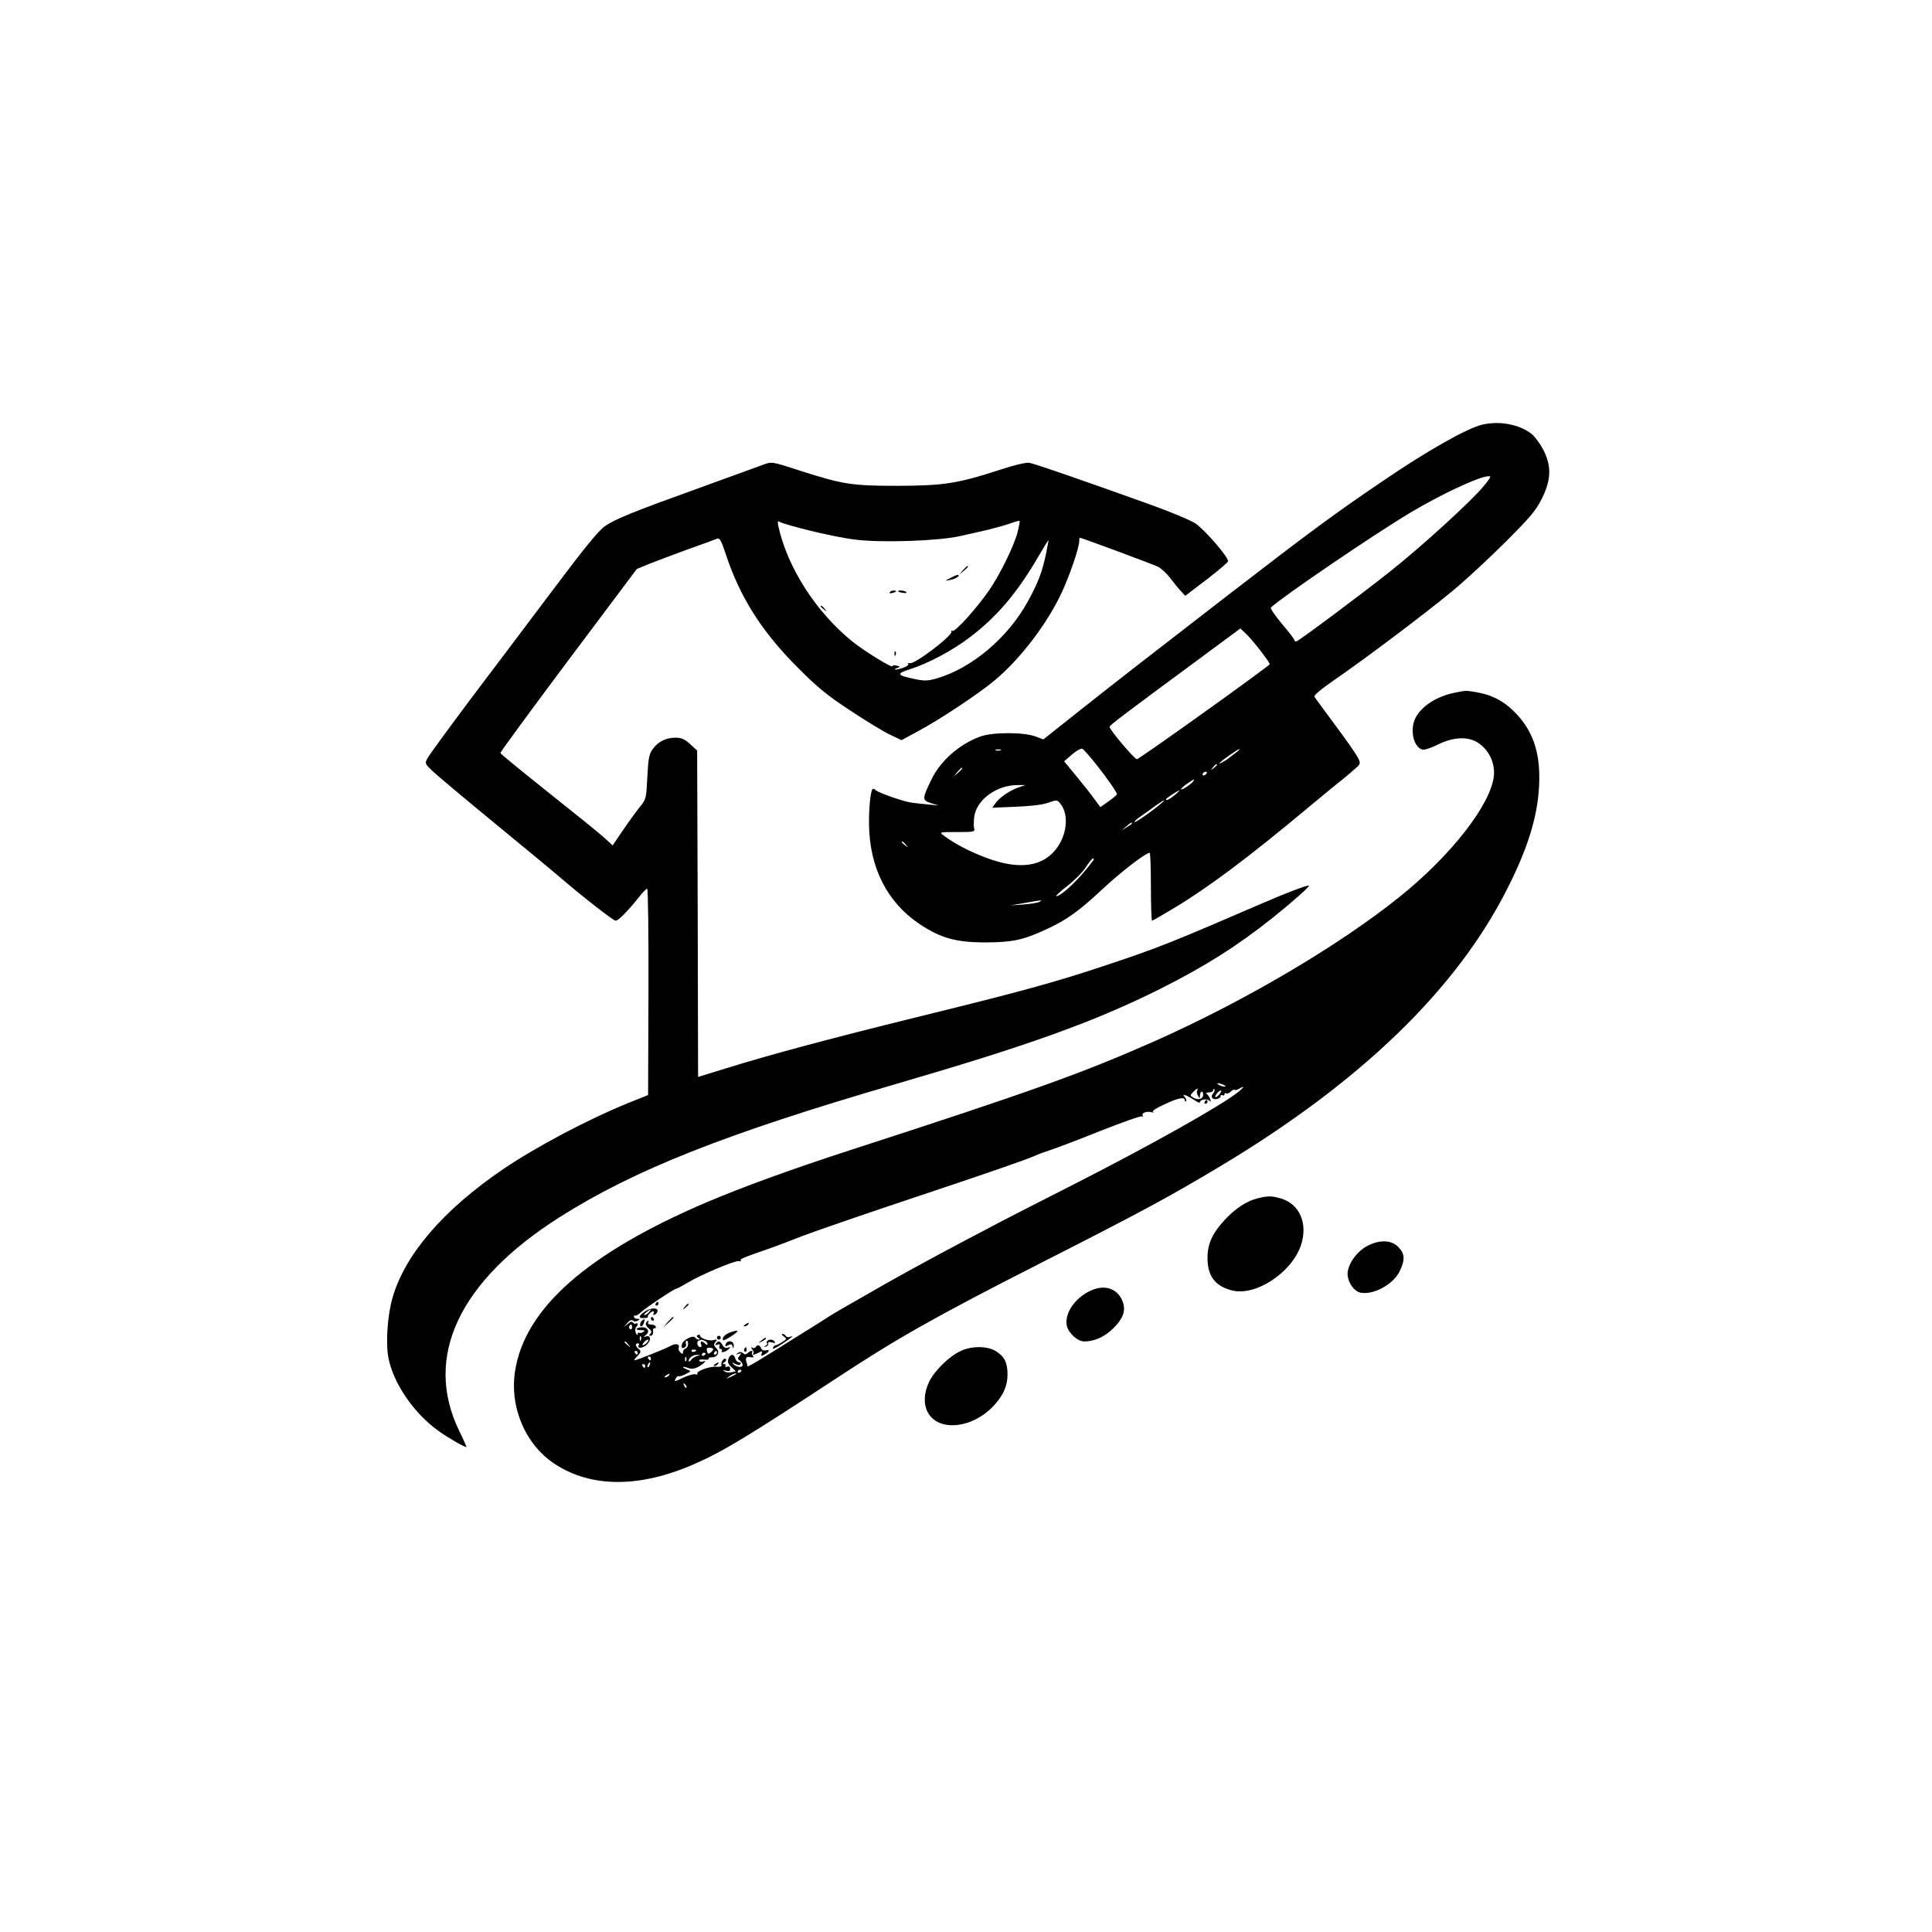 <?xml version="1.0" standalone="no"?>
<!DOCTYPE svg PUBLIC "-//W3C//DTD SVG 20010904//EN"
 "http://www.w3.org/TR/2001/REC-SVG-20010904/DTD/svg10.dtd">
<svg version="1.0" xmlns="http://www.w3.org/2000/svg"
 width="1024pt" height="1024pt" viewBox="0 0 1024 1024"
 preserveAspectRatio="xMidYMid meet">

<g transform="translate(0,1024) scale(0.1,-0.1)"
fill="#000000" stroke="none">
<path d="M7855 7989 c-79 -19 -291 -138 -525 -298 -256 -173 -388 -271 -821
-605 -421 -325 -579 -448 -775 -603 l-204 -162 -43 16 c-62 23 -227 23 -292
-1 -112 -41 -212 -130 -260 -231 -48 -100 -48 -106 0 -122 l40 -12 -55 5 c-30
3 -71 7 -90 10 -45 7 -168 50 -187 65 -7 7 -16 10 -18 7 -11 -11 -20 -99 -19
-188 3 -228 95 -410 264 -525 114 -77 195 -100 355 -100 143 1 196 12 322 70
107 49 174 98 297 213 95 89 228 192 250 192 3 0 6 -81 6 -180 0 -99 3 -180 6
-180 3 0 55 30 115 66 183 110 396 269 719 539 80 66 157 130 172 141 15 12
44 36 64 54 36 31 37 32 22 63 -9 18 -62 95 -120 172 -57 77 -107 145 -111
152 -5 7 33 39 105 89 166 114 474 346 623 469 72 59 200 178 286 264 132 132
161 167 192 230 49 99 51 170 7 257 -17 32 -45 70 -62 84 -66 51 -169 71 -263
49z m11 -323 c-65 -80 -338 -329 -501 -457 -160 -127 -485 -369 -495 -369 -5
0 -10 4 -10 8 0 5 -30 44 -66 86 -36 43 -62 81 -58 86 66 61 545 387 741 504
183 109 400 207 422 190 2 -2 -13 -24 -33 -48z m-1185 -875 c27 -35 49 -67 49
-71 0 -9 -690 -502 -704 -504 -12 -1 -147 158 -145 172 0 8 81 69 447 339
l246 182 29 -27 c16 -15 51 -56 78 -91z m-876 -596 c59 -74 115 -154 115 -165
0 -3 -20 -20 -44 -37 l-44 -31 -30 41 c-16 23 -60 78 -96 122 l-66 80 43 37
c23 20 47 33 54 29 7 -3 37 -38 68 -76z m-502 68 c-7 -2 -19 -2 -25 0 -7 3 -2
5 12 5 14 0 19 -2 13 -5z m1252 -9 c-11 -8 -28 -21 -37 -28 -20 -18 -67 -42
-53 -29 16 17 97 73 104 73 3 0 -3 -7 -14 -16z m-105 -68 c0 -2 -8 -10 -17
-17 -16 -13 -17 -12 -4 4 13 16 21 21 21 13z m-1350 -19 c0 -2 -10 -12 -22
-23 l-23 -19 19 23 c18 21 26 27 26 19z m1295 -27 c-3 -5 -11 -10 -16 -10 -6
0 -7 5 -4 10 3 6 11 10 16 10 6 0 7 -4 4 -10z m-70 -40 c-9 -15 -65 -52 -65
-43 0 4 15 18 33 30 37 25 40 27 32 13z m-928 -34 c-47 -17 -97 -51 -120 -82
l-18 -25 123 5 c79 3 141 10 172 21 49 17 49 17 68 -7 41 -53 35 -151 -15
-225 -73 -107 -201 -127 -381 -59 -93 35 -169 76 -225 118 -23 18 -23 18 72
18 90 0 95 1 90 20 -3 11 -2 40 1 64 14 89 120 166 231 165 l40 0 -38 -13z
m828 -41 c-28 -23 -45 -31 -45 -21 0 5 63 46 70 46 3 0 -8 -11 -25 -25z m-76
-48 c-49 -41 -131 -98 -136 -94 -2 3 14 18 37 33 23 16 58 41 78 56 45 32 57
35 21 5z m-149 -101 c0 -2 -12 -11 -27 -20 l-28 -17 24 20 c23 21 31 25 31 17z
m-1199 -113 c13 -16 12 -17 -3 -4 -10 7 -18 15 -18 17 0 8 8 3 21 -13z m992
-85 c-66 -91 -167 -188 -195 -188 -5 0 21 25 60 55 38 30 83 75 98 100 16 25
33 45 38 45 5 0 4 -6 -1 -12z m-284 -218 c-8 -5 -47 -11 -85 -14 l-69 -5 75
13 c97 17 98 17 79 6z"/>
<path d="M4040 7775 c-19 -7 -165 -60 -325 -118 -366 -132 -452 -167 -509
-206 -33 -23 -107 -113 -269 -329 -123 -163 -321 -427 -441 -585 -119 -159
-223 -301 -231 -317 -14 -27 -13 -29 33 -72 26 -24 175 -149 332 -278 157
-129 312 -257 345 -286 117 -100 276 -224 288 -224 14 0 64 50 122 123 20 26
41 47 45 47 5 0 8 -246 7 -547 l-2 -547 -95 -38 c-223 -90 -498 -236 -675
-356 -317 -216 -520 -453 -585 -682 -27 -95 -37 -246 -20 -323 28 -134 136
-290 264 -381 51 -37 137 -86 148 -86 2 0 -15 39 -39 88 -189 391 0 792 532
1130 397 252 880 443 1785 707 708 206 1049 329 1400 504 237 119 409 228 596
377 106 85 196 165 192 170 -6 5 -122 -39 -253 -96 -479 -207 -552 -236 -820
-325 -276 -92 -447 -139 -1005 -276 -470 -116 -783 -200 -1017 -273 l-143 -44
-2 865 -3 865 -37 34 c-30 27 -46 34 -78 34 -51 0 -92 -21 -121 -61 -19 -27
-23 -49 -28 -148 -6 -115 -6 -117 -42 -161 -20 -25 -60 -80 -89 -123 l-53 -78
-31 29 c-17 16 -89 76 -161 133 -302 241 -400 321 -403 328 -1 4 161 225 360
491 l363 484 70 29 c39 15 131 50 205 77 74 26 142 51 151 55 13 5 22 -10 44
-77 75 -230 191 -414 380 -603 107 -108 157 -149 280 -230 83 -55 178 -113
212 -129 l61 -29 89 48 c114 61 320 198 404 268 138 115 281 303 358 470 41
88 91 235 91 268 0 10 1 19 3 19 9 0 391 -142 415 -154 17 -9 45 -35 63 -58
18 -24 43 -55 57 -70 l24 -26 113 86 c63 48 114 92 114 97 2 23 -128 172 -175
202 -27 17 -137 63 -244 101 -371 133 -605 214 -635 219 -19 2 -77 -11 -155
-37 -225 -73 -296 -84 -540 -85 -245 0 -291 7 -519 80 -153 50 -151 49 -201
30z m255 -348 c77 -19 184 -41 238 -47 139 -18 445 -7 557 19 47 10 114 26
150 34 36 9 87 23 113 32 26 10 50 16 51 14 2 -2 -3 -29 -10 -58 -20 -75 -91
-221 -151 -309 -66 -96 -182 -224 -195 -216 -6 4 -8 3 -5 -3 11 -18 -197 -177
-221 -168 -7 2 -11 1 -8 -4 3 -5 -8 -14 -26 -20 -35 -12 -64 -14 -34 -2 19 7
19 8 -2 13 -12 4 -22 2 -22 -3 0 -12 -150 81 -210 129 -194 156 -347 394 -395
615 -5 25 -3 27 12 19 10 -6 81 -26 158 -45z m1250 -118 c-21 -101 -42 -156
-98 -258 -105 -191 -296 -352 -480 -406 -48 -14 -66 -15 -114 -5 -102 21 -106
29 -27 54 94 30 224 99 314 168 140 106 246 229 357 417 32 55 59 99 60 98 1
-1 -5 -32 -12 -68z"/>
<path d="M5104 7218 l-19 -23 23 19 c21 18 27 26 19 26 -2 0 -12 -10 -23 -22z"/>
<path d="M5040 7178 c-35 -18 -35 -18 -5 -12 30 6 53 20 44 27 -2 2 -20 -5
-39 -15z"/>
<path d="M4716 7101 c-4 -5 3 -7 14 -4 23 6 26 13 6 13 -8 0 -17 -4 -20 -9z"/>
<path d="M4760 7106 c0 -2 11 -6 25 -8 13 -3 22 -1 19 3 -5 9 -44 13 -44 5z"/>
<path d="M4350 7026 c0 -2 8 -10 18 -17 15 -13 16 -12 3 4 -13 16 -21 21 -21
13z"/>
<path d="M4741 6774 c0 -11 3 -14 6 -6 3 7 2 16 -1 19 -3 4 -6 -2 -5 -13z"/>
<path d="M7713 6569 c-95 -18 -177 -70 -210 -133 -32 -62 -12 -156 36 -169 11
-3 47 9 83 27 87 43 168 44 222 2 51 -38 80 -104 74 -167 -15 -152 -227 -424
-503 -645 -325 -260 -823 -553 -1301 -765 -383 -169 -645 -263 -1614 -577
-305 -99 -571 -196 -754 -274 -633 -270 -965 -563 -1016 -895 -30 -193 56
-393 213 -494 194 -126 452 -125 741 3 148 65 280 145 751 454 322 212 526
327 1070 604 557 283 700 361 970 523 736 442 1242 931 1510 1459 109 212 163
383 172 544 10 169 -25 286 -114 384 -61 67 -127 104 -207 119 -66 12 -64 12
-123 0z m-1228 -2079 c13 -6 15 -9 5 -9 -8 0 -22 4 -30 9 -18 12 -2 12 25 0z
m80 -36 c-85 -70 -470 -286 -875 -492 -168 -85 -345 -176 -395 -202 -49 -26
-128 -68 -175 -92 -226 -120 -394 -212 -550 -303 -36 -20 -85 -49 -110 -63
-25 -14 -56 -33 -70 -42 -14 -9 -74 -48 -135 -85 -60 -38 -152 -95 -202 -126
-51 -32 -92 -55 -92 -51 1 4 0 9 -1 12 -12 31 -7 42 16 37 18 -3 22 -1 14 8
-5 6 -7 15 -3 18 3 4 2 7 -3 7 -6 0 -15 -5 -22 -12 -8 -8 -15 -8 -24 0 -10 8
-18 8 -28 0 -12 -8 -11 -9 4 -4 16 6 17 4 6 -10 -11 -13 -11 -17 0 -24 7 -5
15 -15 16 -23 2 -18 -33 -15 -50 4 -8 9 -6 9 11 0 14 -7 24 -8 28 -1 3 5 0 10
-8 10 -8 0 -17 9 -20 20 -7 26 -26 25 -36 -2 -6 -17 -2 -27 16 -44 l23 -22
-22 -5 c-12 -3 -29 -2 -37 4 -13 8 -11 9 7 4 16 -5 22 -2 22 10 0 11 -5 15
-16 11 -8 -3 -12 -2 -9 4 3 6 0 10 -7 10 -10 0 -9 3 2 10 8 5 11 12 7 17 -10
9 -28 -18 -23 -33 3 -6 -8 -10 -27 -8 -36 3 -109 -24 -101 -37 3 -5 -2 -6 -10
-3 -8 3 -37 -5 -65 -18 -46 -22 -49 -23 -40 -5 6 10 13 16 16 13 3 -3 19 2 37
11 30 15 30 16 8 24 -12 5 -22 11 -22 13 0 3 12 1 26 -4 18 -7 33 -6 54 5 30
16 51 39 27 29 -8 -3 -18 -1 -21 4 -3 5 8 8 25 6 16 -2 28 0 25 4 -3 5 4 8 16
8 31 -1 46 28 24 49 -14 14 -14 20 -4 33 11 13 10 15 -11 9 -24 -6 -71 10 -71
25 0 5 -5 6 -11 2 -8 -4 -7 -9 2 -15 10 -6 10 -9 2 -9 -6 0 -15 4 -18 10 -10
17 -68 -13 -71 -37 -3 -17 0 -21 12 -16 8 3 13 12 10 19 -3 7 -2 15 2 18 4 3
9 -4 9 -15 1 -11 -5 -23 -13 -26 -8 -3 -14 -12 -14 -19 0 -12 -3 -12 -14 -2
-7 7 -12 18 -9 24 8 21 -16 26 -44 10 -29 -16 -179 -76 -190 -76 -4 0 3 11 16
23 19 21 20 25 6 37 -17 14 -20 30 -4 30 5 0 8 -4 5 -9 -13 -21 24 -18 44 4
24 25 19 50 -9 41 -12 -5 -11 -3 3 9 23 17 8 43 -24 40 -32 -2 -36 -15 -4 -15
21 0 25 -3 14 -9 -8 -6 -18 -7 -22 -5 -4 3 -8 -1 -9 -8 0 -7 -4 -4 -9 7 -4 11
-4 24 1 30 12 12 12 28 0 20 -5 -3 -13 0 -16 5 -5 8 -14 5 -28 -7 l-22 -18 19
22 c13 15 23 20 30 14 7 -6 17 -6 26 -1 13 8 12 10 -2 10 -10 0 -18 5 -18 12
0 6 3 9 6 5 3 -3 16 4 28 15 24 24 180 128 191 128 4 0 30 14 57 30 68 42 258
122 275 116 8 -3 12 -2 9 3 -5 8 11 15 144 61 36 12 117 43 180 68 63 24 309
109 545 188 468 156 628 212 690 238 22 10 61 24 86 32 25 8 142 52 259 99
117 46 217 82 223 78 5 -3 7 -1 4 4 -9 14 20 25 47 18 12 -3 15 -2 7 1 -8 4
15 20 59 40 74 35 110 42 110 22 0 -6 3 -8 6 -5 4 4 1 13 -6 22 -11 13 -10 14
6 9 10 -4 31 -16 47 -26 15 -11 27 -15 27 -10 0 15 37 21 50 8 8 -8 9 -6 4 9
-4 11 -12 23 -18 27 -6 4 -1 8 12 8 12 0 22 5 22 12 0 6 3 8 6 5 4 -4 1 -14
-6 -22 -9 -11 -10 -19 -3 -26 11 -11 43 -2 43 13 0 5 5 6 10 3 6 -3 10 -1 10
5 0 6 4 9 9 5 5 -3 16 1 24 9 8 8 17 13 20 10 3 -3 14 -1 24 5 30 18 30 12 -2
-15z m-220 6 c-3 -5 -1 -18 4 -27 10 -16 10 -17 11 -1 0 24 16 31 17 8 2 -23
-22 -33 -48 -20 -23 13 -23 14 -3 34 17 18 28 21 19 6z m118 -20 c-9 -11 -19
-17 -21 -15 -6 6 18 35 29 35 5 0 1 -9 -8 -20z m-3113 -1236 c0 -8 -5 -12 -10
-9 -6 4 -8 11 -5 16 9 14 15 11 15 -7z m47 -66 c-3 -8 -6 -5 -6 6 -1 11 2 17
5 13 3 -3 4 -12 1 -19z m33 -13 c-7 -8 -17 -15 -22 -15 -11 0 14 29 26 30 5 0
3 -7 -4 -15z m304 9 c9 -3 16 -11 16 -17 0 -7 -4 -7 -12 1 -17 17 -29 15 -22
-3 4 -8 2 -15 -4 -15 -15 0 -23 28 -9 34 7 2 13 5 14 5 1 1 8 -2 17 -5z m-403
-21 c13 -16 12 -17 -3 -4 -17 13 -22 21 -14 21 2 0 10 -8 17 -17z m449 -24 c0
-4 -6 -12 -14 -18 -11 -9 -15 -7 -19 8 -3 15 0 19 14 18 11 -1 19 -4 19 -8z
m-90 -5 c0 -8 -19 -13 -24 -6 -3 5 1 9 9 9 8 0 15 -2 15 -3z m-310 -14 c0 -5
-2 -10 -4 -10 -3 0 -8 5 -11 10 -3 6 -1 10 4 10 6 0 11 -4 11 -10z m420 0 c0
-5 -5 -10 -11 -10 -5 0 -7 5 -4 10 3 6 8 10 11 10 2 0 4 -4 4 -10z m-60 -4 c0
-3 -4 -8 -10 -11 -5 -3 -10 -1 -10 4 0 6 5 11 10 11 6 0 10 -2 10 -4z m-45
-13 c-11 -3 -26 -12 -32 -21 -7 -9 -13 -11 -13 -6 0 17 23 34 45 33 20 -1 20
-1 0 -6z m-245 -13 c0 -5 -2 -10 -4 -10 -3 0 -8 5 -11 10 -3 6 -1 10 4 10 6 0
11 -4 11 -10z m187 -12 c-3 -8 -6 -5 -6 6 -1 11 2 17 5 13 3 -3 4 -12 1 -19z
m-194 -23 c-3 -9 -8 -14 -10 -11 -3 3 -2 9 2 15 9 16 15 13 8 -4z m-23 -5 c0
-5 -2 -10 -4 -10 -3 0 -8 5 -11 10 -3 6 -1 10 4 10 6 0 11 -4 11 -10z m510
-24 c0 -3 -4 -8 -10 -11 -5 -3 -10 -1 -10 4 0 6 5 11 10 11 6 0 10 -2 10 -4z
m-385 -26 c-3 -5 -12 -10 -18 -10 -7 0 -6 4 3 10 19 12 23 12 15 0z m354 6
c-2 -2 -15 -9 -29 -15 -24 -11 -24 -11 -6 3 16 13 49 24 35 12z m-261 -71 c-3
-3 -9 2 -12 12 -6 14 -5 15 5 6 7 -7 10 -15 7 -18z"/>
<path d="M6385 4400 c-3 -5 -1 -10 4 -10 6 0 11 5 11 10 0 6 -2 10 -4 10 -3 0
-8 -4 -11 -10z"/>
<path d="M3475 3330 c-3 -5 -1 -10 4 -10 6 0 11 5 11 10 0 6 -2 10 -4 10 -3 0
-8 -4 -11 -10z"/>
<path d="M3629 3313 c-13 -16 -12 -17 4 -4 16 13 21 21 13 21 -2 0 -10 -8 -17
-17z"/>
<path d="M3415 3287 c-32 -23 -32 -35 -1 -33 13 0 22 3 20 5 -6 6 17 31 28 31
5 0 6 -5 2 -11 -4 -7 -1 -10 6 -7 7 2 14 11 15 19 3 20 -39 18 -70 -4z m25 -2
c-7 -8 -17 -15 -23 -15 -6 0 -2 7 9 15 25 19 30 19 14 0z"/>
<path d="M3450 3250 c0 -5 5 -10 11 -10 5 0 7 5 4 10 -3 6 -8 10 -11 10 -2 0
-4 -4 -4 -10z"/>
<path d="M3539 3233 l-24 -28 28 24 c25 23 32 31 24 31 -2 0 -14 -12 -28 -27z"/>
<path d="M3405 3242 c-13 -9 -17 -32 -6 -32 5 0 11 9 14 20 6 22 6 22 -8 12z"/>
<path d="M3424 3228 c-4 -6 2 -19 14 -28 15 -13 18 -20 9 -29 -8 -8 -8 -11 1
-11 11 0 16 13 13 33 0 4 4 7 10 7 5 0 7 5 4 10 -3 6 -15 10 -26 10 -11 0 -17
5 -14 10 3 6 4 10 1 10 -3 0 -8 -5 -12 -12z"/>
<path d="M3950 3220 c-9 -6 -10 -10 -3 -10 6 0 15 5 18 10 8 12 4 12 -15 0z"/>
<path d="M3865 3176 c-16 -6 -31 -19 -33 -28 -3 -16 1 -16 33 3 58 35 58 47 0
25z"/>
<path d="M4154 3157 c17 -13 17 -14 -8 -30 -14 -9 -29 -17 -35 -17 -5 0 -11
-7 -15 -15 -3 -8 19 1 49 22 55 36 67 47 41 37 -8 -3 -17 -1 -21 5 -3 6 -11
11 -18 11 -6 0 -3 -6 7 -13z"/>
<path d="M3800 3150 c0 -5 5 -10 10 -10 6 0 10 5 10 10 0 6 -4 10 -10 10 -5 0
-10 -4 -10 -10z"/>
<path d="M4034 3134 c-18 -14 -18 -15 4 -4 12 6 22 13 22 15 0 8 -5 6 -26 -11z"/>
<path d="M4065 3130 c-3 -5 -3 -10 2 -10 4 0 1 -5 -7 -11 -13 -9 -13 -10 0 -6
8 2 14 10 12 17 -2 8 5 9 19 5 15 -5 19 -4 15 4 -9 14 -33 14 -41 1z"/>
<path d="M3794 3118 c-5 -7 -2 -9 9 -5 11 4 14 2 10 -9 -3 -7 0 -14 7 -14 6 0
9 -4 6 -9 -9 -14 22 -7 37 9 10 10 9 12 -5 7 -12 -4 -21 1 -28 13 -12 23 -25
26 -36 8z"/>
<path d="M3846 3115 c-4 -13 -2 -13 13 -5 16 8 21 6 24 -8 4 -13 5 -11 6 6 1
26 -33 32 -43 7z"/>
<path d="M4005 3100 c-4 -6 -12 -7 -18 -3 -8 5 -8 2 0 -9 7 -8 10 -18 6 -21
-10 -11 6 -8 29 4 18 10 20 9 15 -5 -5 -14 -3 -15 13 -6 27 14 34 29 10 23
-12 -3 -22 1 -26 11 -7 18 -20 21 -29 6z"/>
<path d="M3945 3091 c-3 -5 -2 -12 3 -15 5 -3 9 1 9 9 0 17 -3 19 -12 6z"/>
<path d="M3790 3010 c-9 -6 -10 -10 -3 -10 6 0 15 5 18 10 8 12 4 12 -15 0z"/>
<path d="M6667 3889 c-59 -14 -121 -55 -178 -117 -64 -70 -89 -126 -89 -199 0
-95 39 -149 128 -172 124 -34 317 92 367 238 39 116 -7 222 -110 250 -46 13
-65 13 -118 0z"/>
<path d="M7250 3638 c-63 -32 -114 -109 -107 -161 6 -43 38 -84 71 -89 70 -11
172 46 205 115 29 60 27 93 -8 128 -37 37 -96 39 -161 7z"/>
<path d="M5797 3406 c-90 -33 -156 -121 -143 -191 8 -40 57 -85 93 -85 54 0
109 25 155 71 55 55 68 99 44 151 -27 56 -84 77 -149 54z"/>
<path d="M5093 3080 c-61 -27 -142 -107 -169 -165 -58 -124 0 -230 125 -229
72 0 151 36 210 95 55 56 81 110 81 174 0 62 -15 93 -59 122 -44 29 -128 31
-188 3z"/>
</g>
</svg>
